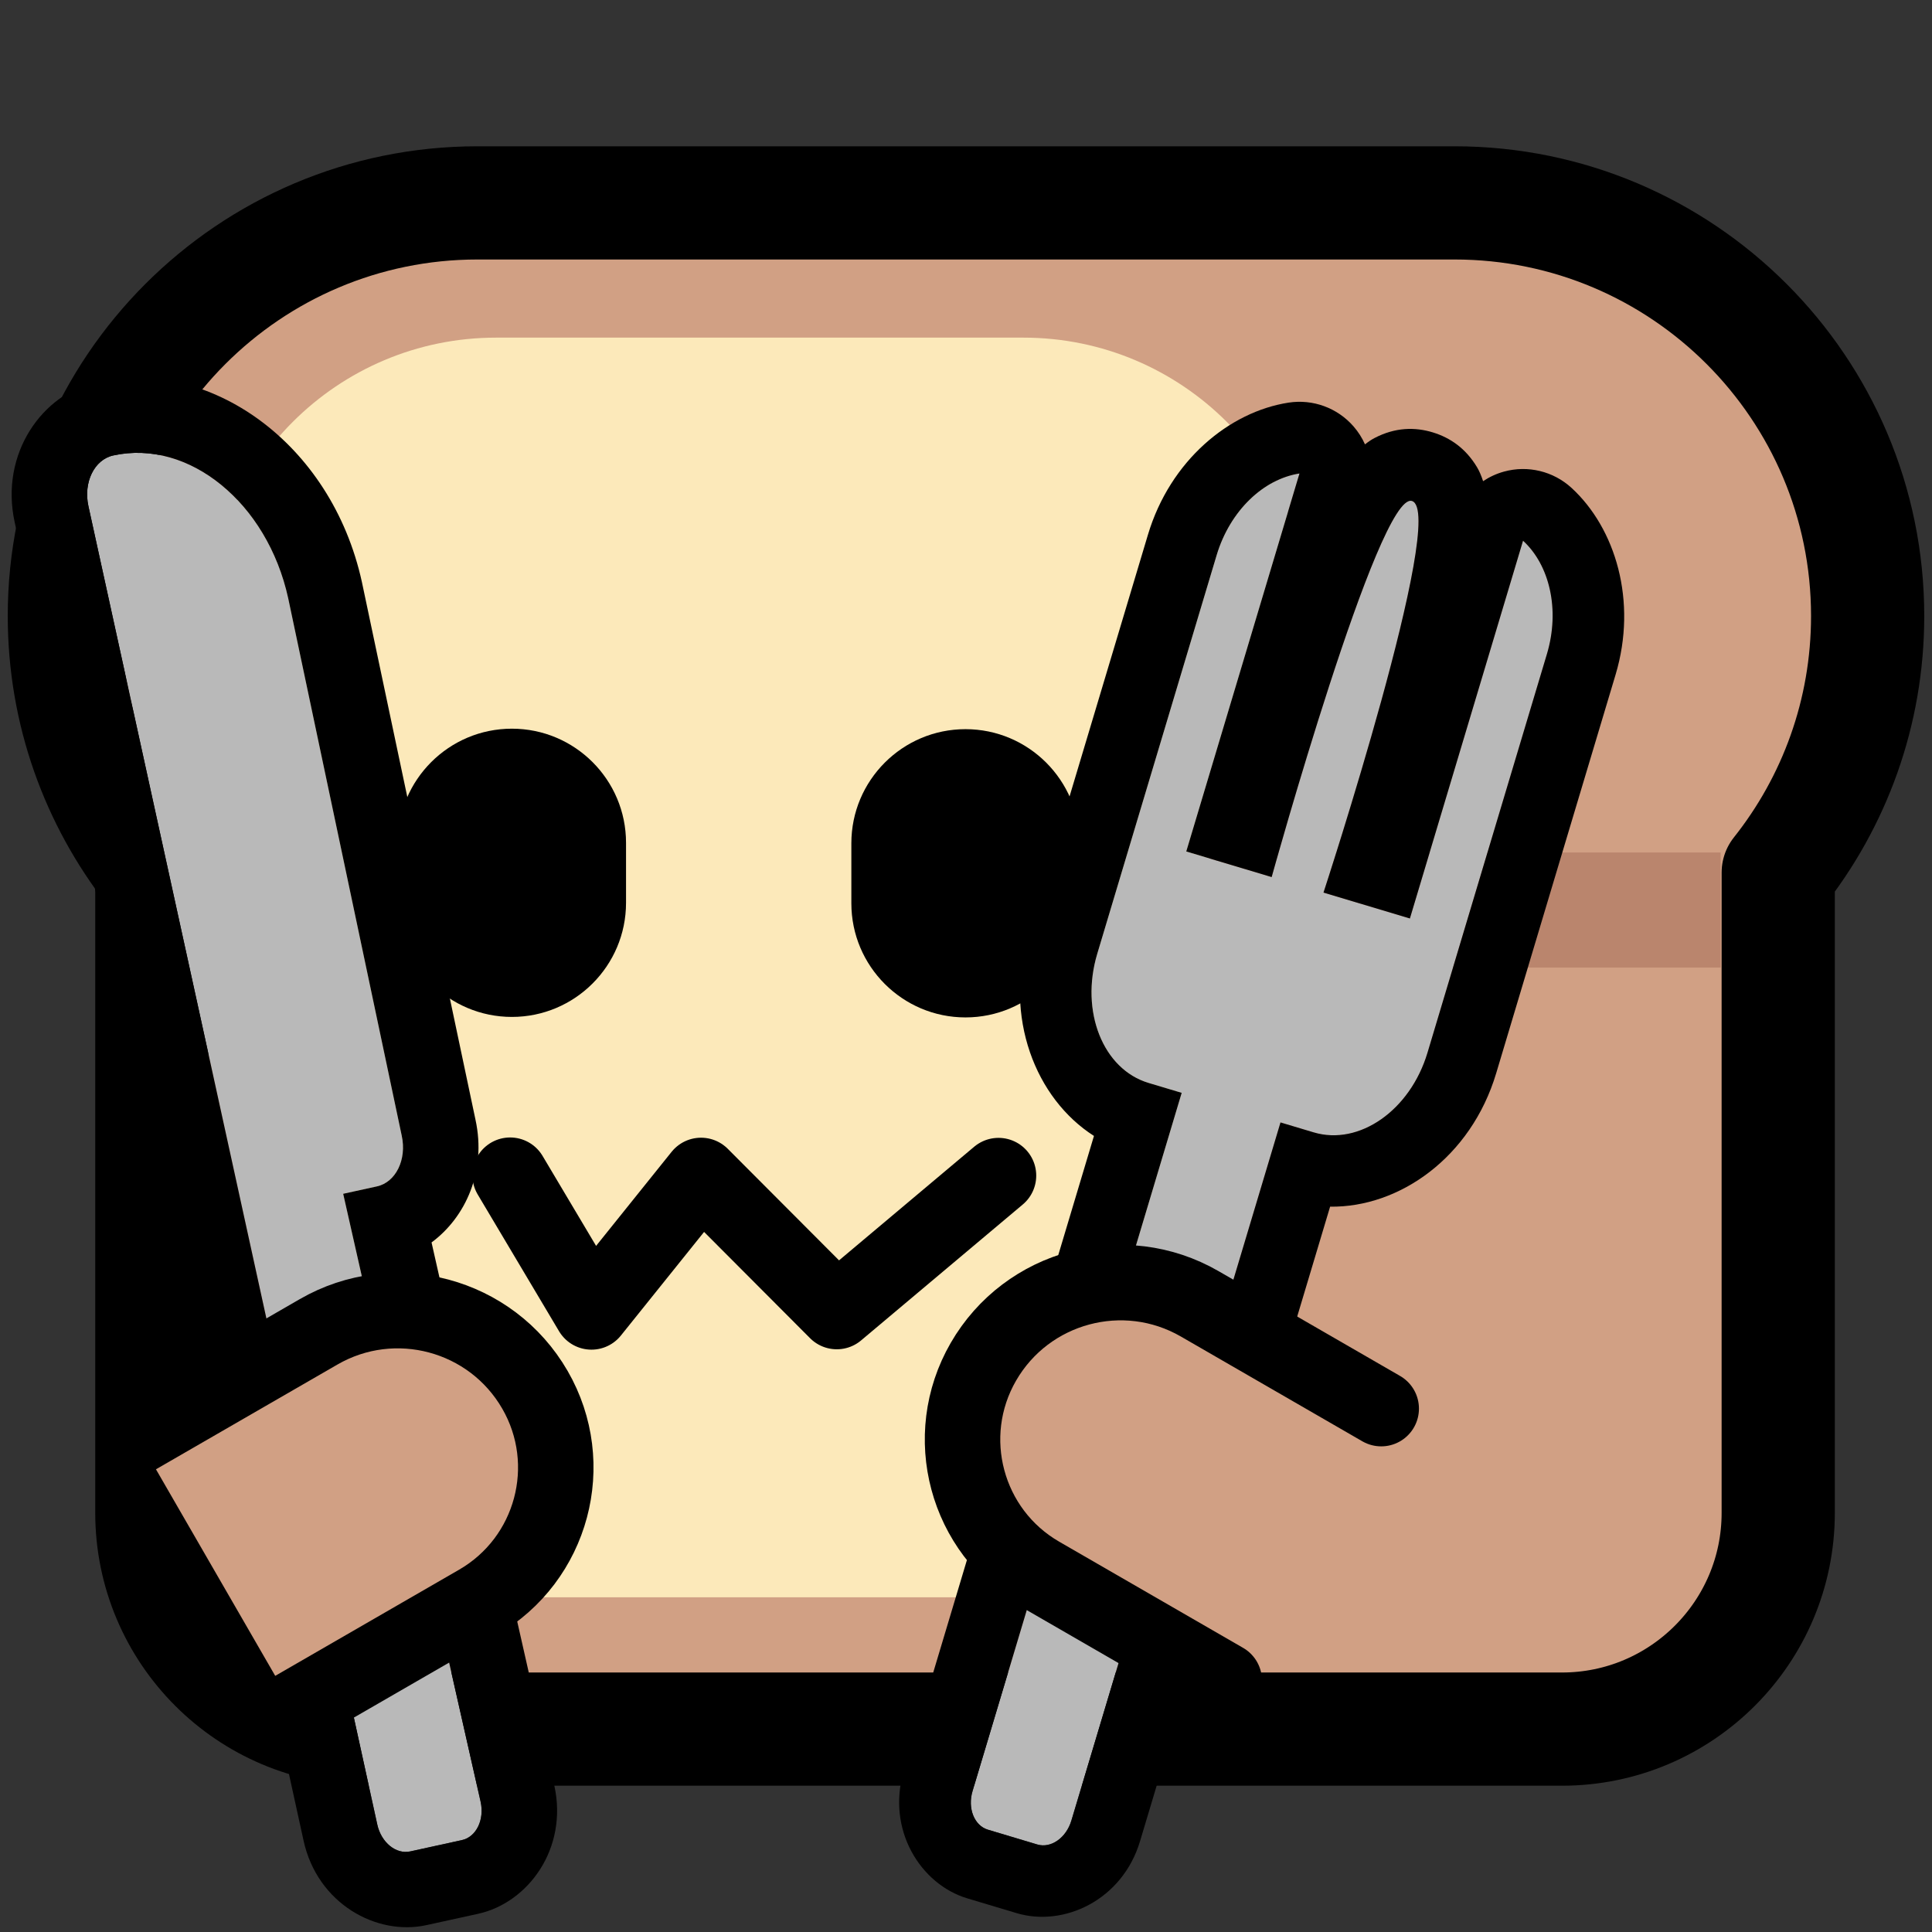 <?xml version="1.0" encoding="UTF-8" standalone="no"?>
<!DOCTYPE svg PUBLIC "-//W3C//DTD SVG 1.1//EN" "http://www.w3.org/Graphics/SVG/1.1/DTD/svg11.dtd">
<svg width="100%" height="100%" viewBox="0 0 256 256" version="1.1" xmlns="http://www.w3.org/2000/svg" xmlns:xlink="http://www.w3.org/1999/xlink" xml:space="preserve" xmlns:serif="http://www.serif.com/" style="fill-rule:evenodd;clip-rule:evenodd;stroke-linecap:round;stroke-linejoin:round;stroke-miterlimit:1.5;">
    <rect x="0" y="0" width="256" height="256" fill="#333333" stroke="none"/>
    <rect id="neobread_cutlery" x="0" y="0" width="256" height="256" style="fill:none;"/>
    <path id="Crust" d="M192.734,26.885C222.946,26.885 247.473,51.413 247.473,81.624C247.473,94.467 243.041,106.282 235.623,115.623L235.623,200.464C235.623,216.277 222.785,229.115 206.972,229.115L48.771,229.115C32.958,229.115 20.12,216.277 20.12,200.464L20.12,115.297C12.857,106.008 8.527,94.318 8.527,81.624C8.527,51.413 33.054,26.885 63.266,26.885L192.734,26.885Z" style="fill:rgb(209,160,132);stroke:black;stroke-width:15px;"/>
    <rect id="Shadow" x="122.332" y="112.959" width="105.66" height="15.248" style="fill:rgb(186,133,109);"/>
    <path id="Slice" d="M42.009,112.691C33.24,105.704 27.616,94.934 27.616,82.861C27.616,61.82 44.698,44.738 65.738,44.738L135.611,44.738C156.652,44.738 173.734,61.82 173.734,82.861C173.734,94.528 168.481,104.979 160.213,111.974L160.213,196.732C160.213,204.964 153.53,211.647 145.299,211.647L56.924,211.647C48.692,211.647 42.009,204.964 42.009,196.732L42.009,112.691Z" style="fill:rgb(252,233,186);"/>
    <path id="Fork" d="M156.582,144.807L152.188,143.491C146.15,141.682 143.105,134.015 145.392,126.381L161.212,73.567C162.987,67.643 167.454,63.467 172.187,62.739L157.184,112.825L168.5,116.214C168.5,116.214 182.708,65.037 187.09,66.383C191.868,67.849 175.372,118.273 175.372,118.273L186.817,121.701L201.811,71.647C205.324,74.869 206.736,80.782 204.971,86.675L189.15,139.488C186.863,147.123 180.105,151.853 174.067,150.044L169.673,148.728L141.959,241.245C141.275,243.529 139.253,244.944 137.447,244.403L130.902,242.442C129.096,241.901 128.185,239.608 128.869,237.324L156.582,144.807Z" style="fill:rgb(185,185,185);"/>
    <path d="M144.955,150.517C137.233,145.583 132.947,134.818 136.291,123.655L152.112,70.841C155.053,61.021 162.897,54.557 170.743,53.35C173.964,52.854 177.214,54.044 179.353,56.502C179.982,57.225 180.49,58.028 180.869,58.881C181.328,58.517 181.747,58.242 182.106,58.054C184.88,56.599 187.509,56.574 189.878,57.301C192.156,58 194.214,59.407 195.709,61.898C195.987,62.361 196.268,62.985 196.518,63.758C197.356,63.196 198.288,62.763 199.289,62.488C202.443,61.619 205.822,62.434 208.233,64.646C214.051,69.983 216.995,79.64 214.071,89.401L198.251,142.214C194.907,153.378 185.409,160.014 176.246,159.89L151.06,243.971C148.71,251.815 140.925,255.362 134.721,253.503L128.176,251.543C121.972,249.684 117.419,242.442 119.769,234.598L144.955,150.517ZM156.582,144.807L128.869,237.324C128.185,239.608 129.096,241.901 130.902,242.442L137.447,244.403C139.253,244.944 141.275,243.529 141.959,241.245L169.673,148.728L174.067,150.044C180.105,151.853 186.863,147.123 189.15,139.488L204.971,86.675C206.736,80.782 205.324,74.869 201.811,71.647L186.817,121.701L175.372,118.273C175.372,118.273 191.868,67.849 187.09,66.383C182.708,65.037 168.5,116.214 168.5,116.214L157.184,112.825L172.187,62.739C167.454,63.467 162.987,67.643 161.212,73.567L145.392,126.381C143.105,134.015 146.15,141.682 152.188,143.491L156.582,144.807Z"/>
    <path id="Knife" d="M45.472,158.183L63.687,238.755C64.208,241.137 63.098,243.407 61.209,243.821L54.361,245.321C52.472,245.735 50.514,244.138 49.992,241.756L11.716,67.07C11.024,63.91 12.497,60.9 15.003,60.35C25.029,58.153 35.417,66.63 38.186,79.268L53.231,150.483C53.923,153.643 52.45,156.654 49.943,157.203L45.472,158.183Z" style="fill:rgb(185,185,185);"/>
    <path d="M57.182,164.63L73.44,236.551C73.445,236.572 73.45,236.594 73.455,236.615C75.283,244.959 69.968,252.139 63.349,253.589L56.502,255.09C49.882,256.54 42.052,252.24 40.224,243.896L1.948,69.21C-0.05,60.091 5.629,52.167 12.863,50.582C27.606,47.352 43.883,58.544 47.955,77.128C47.96,77.152 47.965,77.176 47.97,77.201C47.97,77.201 63.009,148.389 63.007,148.381C64.48,155.175 61.694,161.302 57.182,164.63ZM45.472,158.183L49.943,157.203C52.45,156.654 53.923,153.643 53.231,150.483L38.186,79.268C35.417,66.63 25.029,58.153 15.003,60.35C12.497,60.9 11.024,63.91 11.716,67.07L49.992,241.756C50.514,244.138 52.472,245.735 54.361,245.321L61.209,243.821C63.098,243.407 64.208,241.137 63.687,238.755L45.472,158.183Z"/>
    <g id="Face">
        <path id="Mouth" d="M67.596,155.72L78.372,173.837L92.892,155.752L110.879,173.787L132.306,155.773" style="fill:none;stroke:black;stroke-width:10px;"/>
        <g id="Eyes">
            <path id="Right-eye" serif:id="Right eye" d="M143.057,111.742L143.057,119.688C143.057,128.036 136.28,134.813 127.933,134.813C119.586,134.813 112.809,128.036 112.809,119.688L112.809,111.742C112.809,103.395 119.586,96.618 127.933,96.618C136.28,96.618 143.057,103.395 143.057,111.742Z"/>
            <path id="Left-eye" serif:id="Left eye" d="M82.953,111.678L82.953,119.624C82.953,127.971 76.176,134.748 67.828,134.748C59.481,134.748 52.704,127.971 52.704,119.624L52.704,111.678C52.704,103.331 59.481,96.554 67.828,96.554C76.176,96.554 82.953,103.331 82.953,111.678Z"/>
        </g>
    </g>
    <path id="Right-hand" serif:id="Right hand" d="M183.018,186.65L158.968,172.764C148.938,166.973 136.093,170.415 130.303,180.445C124.613,190.3 127.994,202.921 137.85,208.612L162.217,222.68" style="fill:rgb(209,160,132);stroke:black;stroke-width:10px;stroke-linecap:butt;"/>
    <path id="Right-hand1" serif:id="Right hand" d="M18.166,190.361L42.217,176.475C52.247,170.684 65.091,174.126 70.882,184.156C76.572,194.011 73.19,206.632 63.335,212.322L38.968,226.39" style="fill:rgb(209,160,132);stroke:black;stroke-width:10px;stroke-linecap:butt;"/>
</svg>
